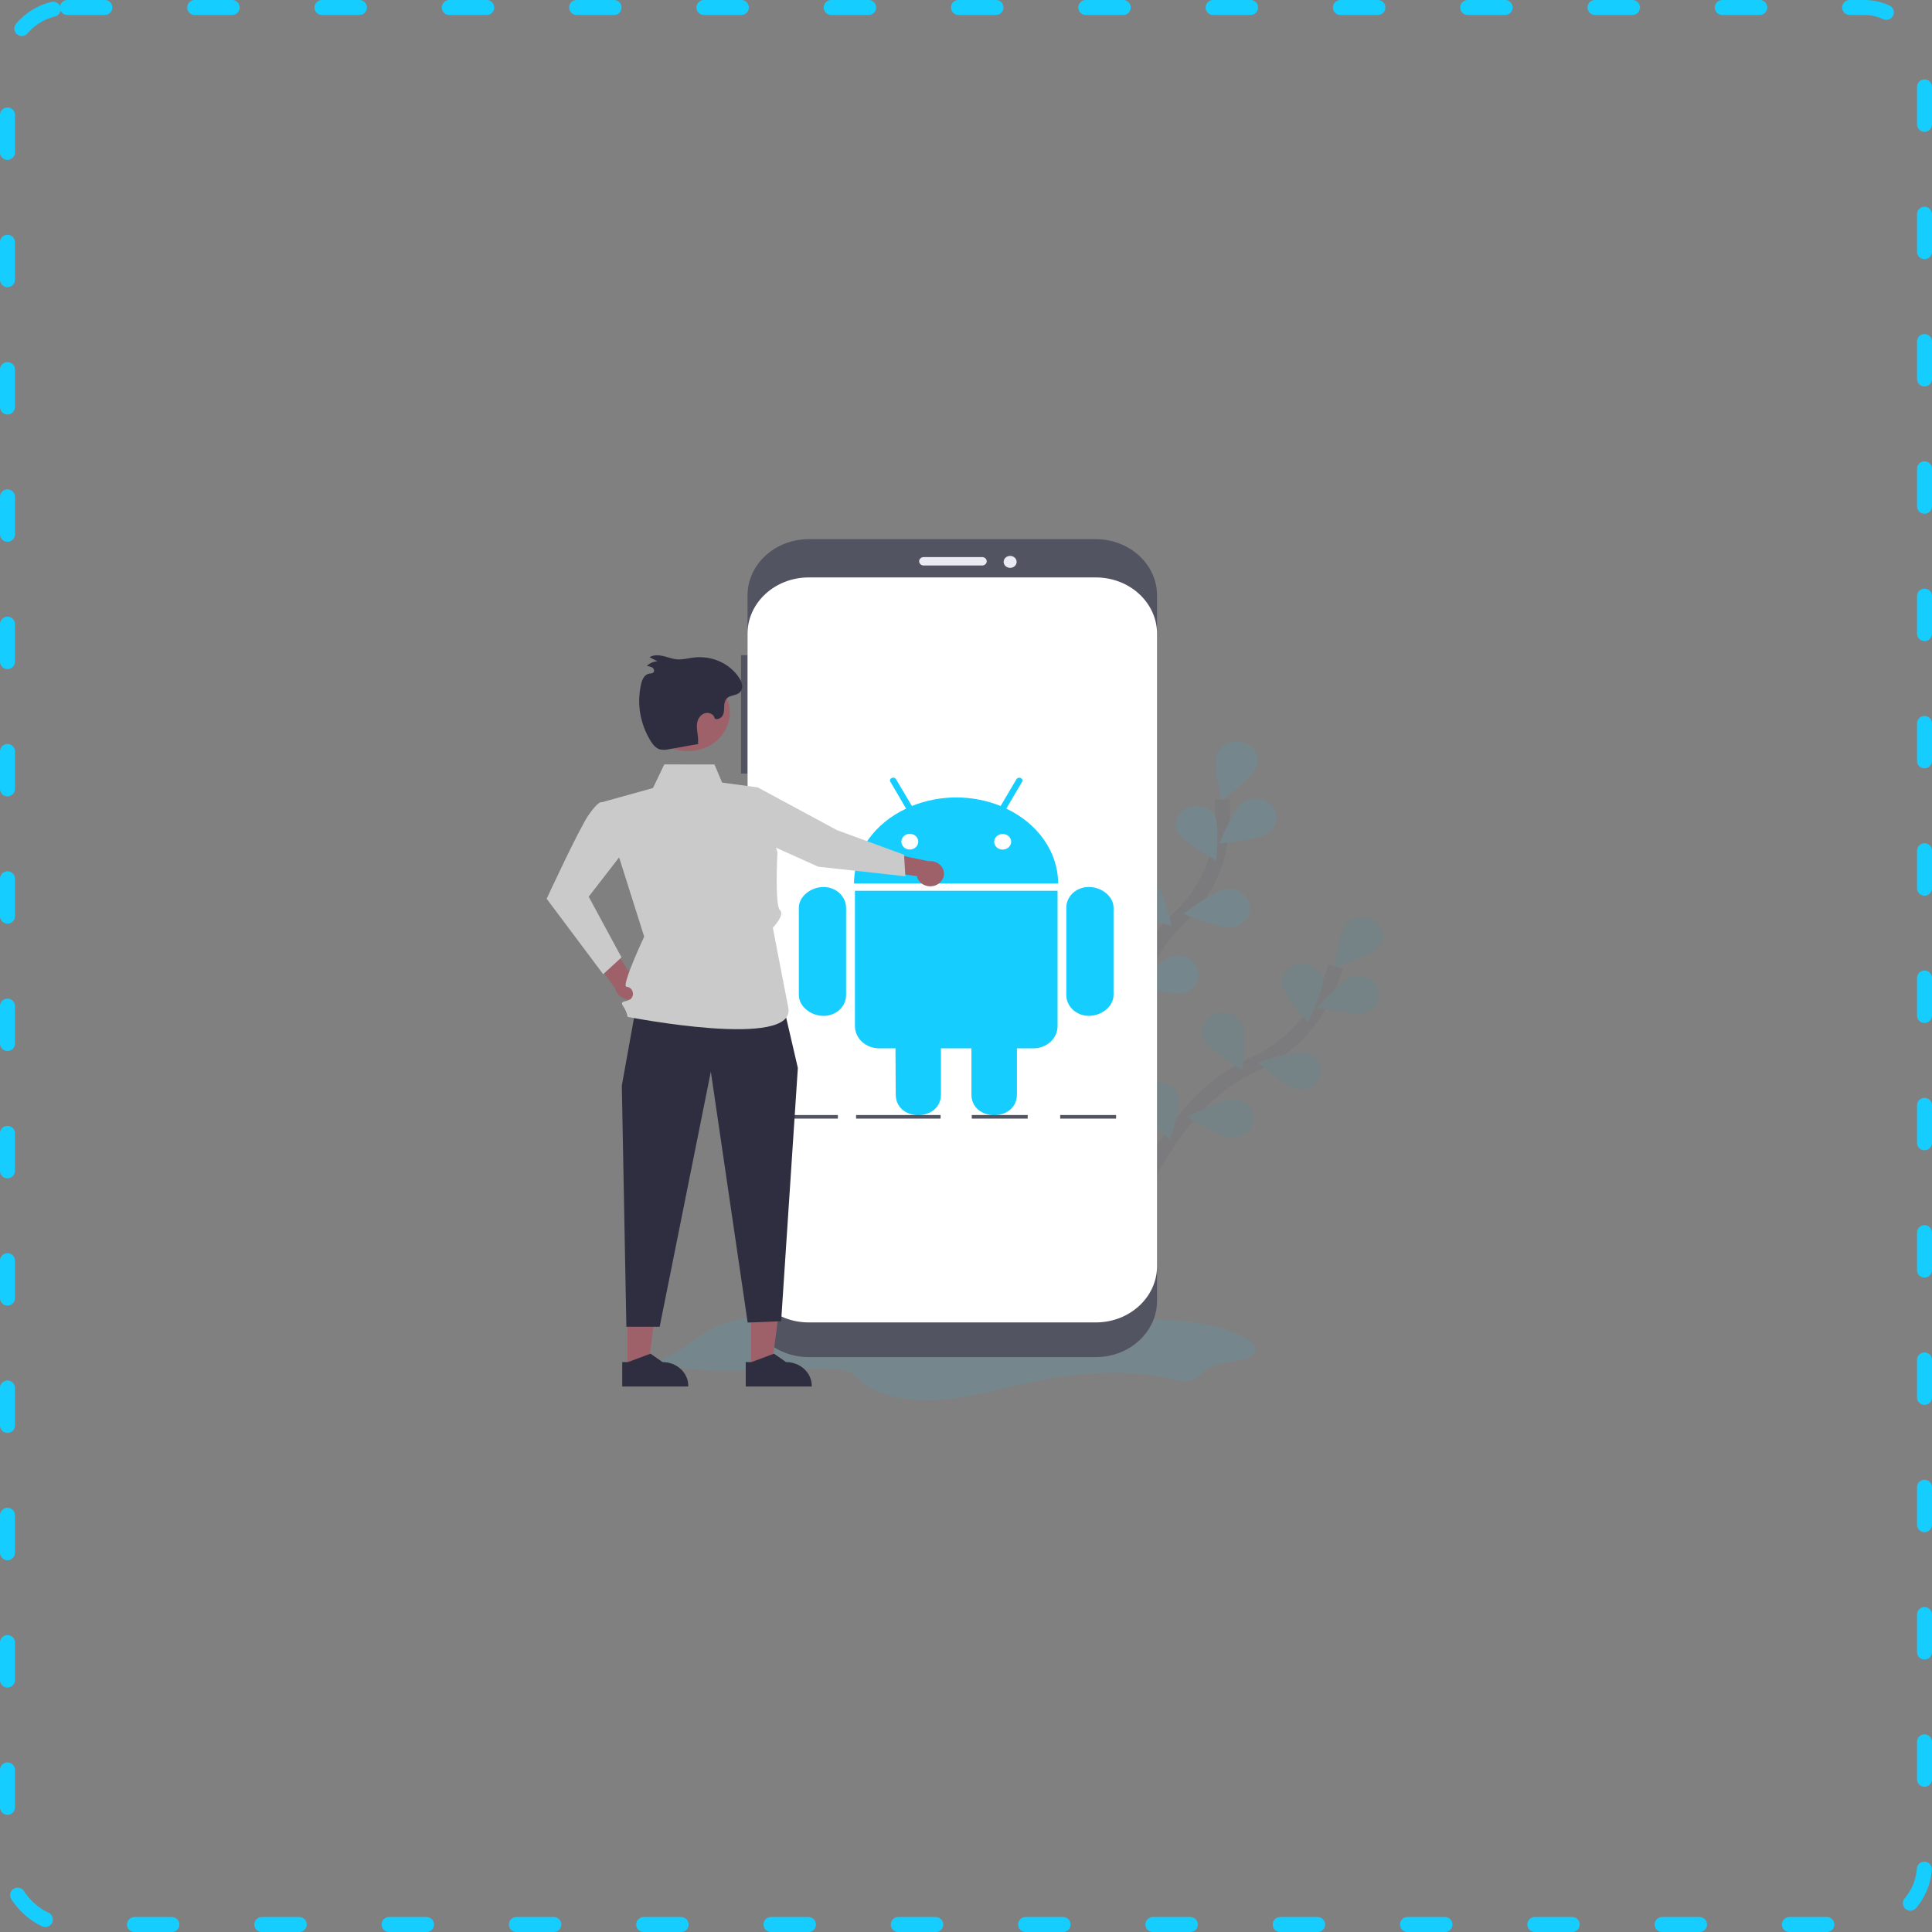 <svg width="258" height="258" viewBox="0 0 258 258" fill="none" xmlns="http://www.w3.org/2000/svg">
<rect x="0" y="0" width="258" height="258" fill="#808080" stroke="none"/>
<rect x="1" y="1" width="256" height="256" rx="8" stroke="#15CEFF" stroke-width="2" stroke-linecap="round" stroke-dasharray="5 12"/>
<g opacity="0.1">
<path d="M153.13 157.495C153.13 157.495 158.026 146.397 167.169 142.28C171.017 140.578 174.161 137.773 176.129 134.287C177.048 132.624 177.799 130.887 178.374 129.097" stroke="#535461" stroke-width="2" stroke-miterlimit="10"/>
<path d="M184.118 126.47C183.165 127.572 178.233 129.185 178.233 129.185C178.233 129.185 178.827 124.394 179.78 123.301C180.253 122.817 180.909 122.517 181.614 122.463C182.319 122.409 183.02 122.605 183.574 123.01C184.127 123.415 184.492 123.999 184.594 124.643C184.695 125.287 184.526 125.942 184.12 126.475L184.118 126.47Z" fill="#15CEFF"/>
<path d="M182.426 135.199C180.975 135.648 175.884 134.532 175.884 134.532C175.884 134.532 179.209 130.814 180.66 130.365C181.342 130.199 182.068 130.277 182.689 130.585C183.31 130.893 183.781 131.406 184.006 132.021C184.23 132.636 184.192 133.307 183.899 133.897C183.605 134.488 183.079 134.953 182.426 135.199Z" fill="#15CEFF"/>
<path d="M173.249 145.515C171.75 145.229 167.967 141.901 167.967 141.901C167.967 141.901 172.877 140.236 174.377 140.522C175.056 140.696 175.637 141.1 176.004 141.654C176.37 142.208 176.494 142.868 176.351 143.503C176.207 144.138 175.807 144.698 175.231 145.072C174.655 145.445 173.946 145.603 173.249 145.514V145.515Z" fill="#15CEFF"/>
<path d="M164.394 151.884C162.865 151.834 158.524 149.143 158.524 149.143C158.524 149.143 163.059 146.743 164.589 146.788C164.969 146.777 165.347 146.838 165.701 146.967C166.054 147.096 166.375 147.291 166.643 147.538C166.912 147.786 167.122 148.082 167.261 148.408C167.4 148.733 167.465 149.082 167.452 149.431C167.438 149.781 167.347 150.124 167.183 150.44C167.02 150.756 166.788 151.037 166.501 151.267C166.214 151.497 165.88 151.671 165.517 151.777C165.155 151.883 164.773 151.919 164.394 151.884Z" fill="#15CEFF"/>
<path d="M171.144 131.413C171.34 132.81 174.655 136.534 174.655 136.534C174.655 136.534 176.837 132.159 176.642 130.761C176.507 130.125 176.113 129.559 175.541 129.18C174.969 128.801 174.261 128.636 173.562 128.718C172.862 128.801 172.223 129.126 171.774 129.626C171.325 130.127 171.1 130.765 171.144 131.413Z" fill="#15CEFF"/>
<path d="M160.891 138.981C161.532 140.258 165.907 142.901 165.907 142.901C165.907 142.901 166.566 138.125 165.926 136.847C165.789 136.521 165.581 136.224 165.315 135.975C165.049 135.726 164.73 135.529 164.378 135.398C164.026 135.266 163.649 135.203 163.269 135.211C162.889 135.219 162.515 135.299 162.17 135.445C161.825 135.591 161.517 135.801 161.264 136.061C161.01 136.322 160.818 136.627 160.698 136.959C160.578 137.29 160.533 137.641 160.566 137.989C160.6 138.337 160.71 138.675 160.891 138.982V138.981Z" fill="#15CEFF"/>
<path d="M152.023 147.594C152.419 148.955 156.247 152.238 156.247 152.238C156.247 152.238 157.774 147.634 157.377 146.274C157.15 145.66 156.677 145.149 156.055 144.844C155.434 144.538 154.709 144.462 154.028 144.63C153.347 144.798 152.761 145.197 152.389 145.748C152.017 146.298 151.886 146.958 152.023 147.594Z" fill="#15CEFF"/>
<path opacity="0.25" d="M184.118 126.47C183.165 127.572 178.233 129.185 178.233 129.185C178.233 129.185 178.827 124.394 179.78 123.301C180.253 122.817 180.909 122.517 181.614 122.463C182.319 122.409 183.02 122.605 183.574 123.01C184.127 123.415 184.492 123.999 184.594 124.643C184.695 125.287 184.526 125.942 184.12 126.475L184.118 126.47Z" fill="black"/>
<path opacity="0.25" d="M182.426 135.199C180.975 135.648 175.884 134.532 175.884 134.532C175.884 134.532 179.209 130.814 180.66 130.365C181.342 130.199 182.068 130.277 182.689 130.585C183.31 130.893 183.781 131.406 184.006 132.021C184.23 132.636 184.192 133.307 183.899 133.897C183.605 134.488 183.079 134.953 182.426 135.199Z" fill="black"/>
<path opacity="0.25" d="M173.249 145.515C171.75 145.229 167.967 141.901 167.967 141.901C167.967 141.901 172.877 140.236 174.377 140.522C175.056 140.696 175.637 141.1 176.004 141.654C176.37 142.208 176.494 142.868 176.351 143.503C176.207 144.138 175.807 144.698 175.231 145.072C174.655 145.445 173.946 145.603 173.249 145.514V145.515Z" fill="black"/>
<path opacity="0.25" d="M164.394 151.884C162.865 151.834 158.524 149.143 158.524 149.143C158.524 149.143 163.059 146.743 164.589 146.788C164.969 146.777 165.347 146.838 165.701 146.967C166.054 147.096 166.375 147.291 166.643 147.538C166.912 147.786 167.122 148.082 167.261 148.408C167.4 148.733 167.465 149.082 167.452 149.431C167.438 149.781 167.347 150.124 167.183 150.44C167.02 150.756 166.788 151.037 166.501 151.267C166.214 151.497 165.88 151.671 165.517 151.777C165.155 151.883 164.773 151.919 164.394 151.884Z" fill="black"/>
<path opacity="0.25" d="M171.144 131.413C171.34 132.81 174.655 136.534 174.655 136.534C174.655 136.534 176.837 132.159 176.642 130.761C176.507 130.125 176.113 129.559 175.541 129.18C174.969 128.801 174.261 128.636 173.562 128.718C172.862 128.801 172.223 129.126 171.774 129.626C171.325 130.127 171.1 130.765 171.144 131.413Z" fill="black"/>
<path opacity="0.25" d="M160.891 138.981C161.532 140.258 165.907 142.901 165.907 142.901C165.907 142.901 166.566 138.125 165.926 136.847C165.789 136.521 165.581 136.224 165.315 135.975C165.049 135.726 164.73 135.529 164.378 135.398C164.026 135.266 163.649 135.203 163.269 135.211C162.889 135.219 162.515 135.299 162.17 135.445C161.825 135.591 161.517 135.801 161.264 136.061C161.01 136.322 160.818 136.627 160.698 136.959C160.578 137.29 160.533 137.641 160.566 137.989C160.6 138.337 160.71 138.675 160.891 138.982V138.981Z" fill="black"/>
<path opacity="0.25" d="M152.023 147.594C152.419 148.955 156.247 152.238 156.247 152.238C156.247 152.238 157.774 147.634 157.377 146.274C157.15 145.66 156.677 145.149 156.055 144.844C155.434 144.538 154.709 144.462 154.028 144.63C153.347 144.798 152.761 145.197 152.389 145.748C152.017 146.298 151.886 146.958 152.023 147.594Z" fill="black"/>
</g>
<g opacity="0.1">
<path d="M149.658 141.267C149.658 141.267 150.276 129.303 157.417 122.63C160.428 119.848 162.378 116.242 162.972 112.354C163.24 110.506 163.323 108.639 163.221 106.777" stroke="#535461" stroke-width="2" stroke-miterlimit="10"/>
<path d="M167.714 102.547C167.212 103.877 163.139 106.9 163.139 106.9C163.139 106.9 161.976 102.207 162.478 100.877C162.577 100.538 162.751 100.223 162.989 99.949C163.227 99.675 163.524 99.449 163.861 99.285C164.198 99.121 164.567 99.023 164.947 98.996C165.327 98.97 165.709 99.015 166.069 99.13C166.429 99.245 166.76 99.427 167.04 99.664C167.321 99.901 167.545 100.189 167.699 100.51C167.853 100.83 167.934 101.177 167.937 101.527C167.939 101.878 167.863 102.225 167.714 102.547Z" fill="#15CEFF"/>
<path d="M169.256 111.292C168.04 112.157 162.842 112.659 162.842 112.659C162.842 112.659 164.639 108.136 165.846 107.271C166.13 107.039 166.462 106.863 166.823 106.753C167.184 106.644 167.565 106.604 167.943 106.636C168.322 106.667 168.689 106.77 169.022 106.938C169.356 107.105 169.648 107.333 169.882 107.609C170.115 107.884 170.285 108.201 170.38 108.539C170.476 108.877 170.495 109.23 170.436 109.575C170.377 109.92 170.242 110.251 170.039 110.546C169.836 110.841 169.569 111.095 169.256 111.292Z" fill="#15CEFF"/>
<path d="M164.316 123.831C162.799 124.018 158.032 122.033 158.032 122.033C158.032 122.033 162.065 118.963 163.587 118.777C163.96 118.708 164.344 118.71 164.715 118.783C165.087 118.856 165.438 118.999 165.747 119.202C166.057 119.405 166.317 119.664 166.513 119.964C166.709 120.263 166.837 120.596 166.887 120.942C166.937 121.289 166.91 121.641 166.807 121.977C166.703 122.314 166.526 122.627 166.286 122.898C166.045 123.168 165.747 123.391 165.41 123.551C165.072 123.712 164.702 123.807 164.323 123.831H164.316Z" fill="#15CEFF"/>
<path d="M158.259 132.539C156.797 132.959 151.733 131.74 151.733 131.74C151.733 131.74 155.143 128.088 156.604 127.668C157.29 127.514 158.014 127.606 158.629 127.926C159.244 128.245 159.703 128.768 159.914 129.388C160.125 130.008 160.071 130.678 159.764 131.263C159.456 131.848 158.918 132.303 158.259 132.536V132.539Z" fill="#15CEFF"/>
<path d="M157.247 111.167C157.941 112.426 162.407 114.928 162.407 114.928C162.407 114.928 162.888 110.137 162.2 108.876C161.843 108.315 161.268 107.9 160.591 107.716C159.914 107.532 159.185 107.592 158.555 107.884C157.924 108.176 157.437 108.678 157.194 109.288C156.951 109.897 156.97 110.57 157.247 111.167Z" fill="#15CEFF"/>
<path d="M150.303 121.435C151.369 122.446 156.448 123.604 156.448 123.604C156.448 123.604 155.349 118.898 154.283 117.887C153.761 117.45 153.077 117.212 152.37 117.223C151.664 117.233 150.988 117.491 150.481 117.943C149.974 118.395 149.673 119.008 149.64 119.657C149.607 120.307 149.844 120.943 150.303 121.437V121.435Z" fill="#15CEFF"/>
<path d="M145.042 132.266C145.91 133.428 150.702 135.359 150.702 135.359C150.702 135.359 150.483 130.549 149.618 129.386C149.181 128.883 148.553 128.55 147.86 128.454C147.166 128.358 146.46 128.507 145.881 128.871C145.302 129.235 144.894 129.786 144.739 130.415C144.584 131.043 144.693 131.703 145.044 132.261L145.042 132.266Z" fill="#15CEFF"/>
</g>
<path opacity="0.1" d="M87.538 181.845C94.365 183.956 102.693 182.672 110.437 182.821C111.498 182.841 112.62 182.902 113.47 183.266C114.321 183.63 114.74 184.224 115.323 184.727C117.493 186.61 121.939 187.215 125.826 186.896C129.714 186.576 133.278 185.519 136.938 184.714C143.278 183.322 150.526 182.69 156.78 184.207C157.354 184.346 157.958 184.505 158.573 184.451C159.945 184.326 160.353 183.317 161.311 182.741C163.047 181.699 166.802 181.982 167.561 180.61C168.007 179.812 166.981 178.982 165.865 178.432C161.59 176.331 155.476 175.984 149.882 176.308C144.288 176.633 138.788 177.527 133.165 177.53C126.16 177.53 119.391 176.158 112.453 175.596C107.648 175.206 102.403 175.254 97.897 176.395C93.028 177.643 91.951 180.428 87.538 181.845Z" fill="#15CEFF"/>
<path d="M100.172 87.49H98.957V103.299H100.172V87.49Z" fill="#535461"/>
<path d="M100.172 108.729H98.957V117.671H100.172V108.729Z" fill="#535461"/>
<path d="M146.335 72H108.002C103.486 72 99.825 75.368 99.825 79.521V173.707C99.825 177.861 103.486 181.228 108.002 181.228H146.335C150.851 181.228 154.512 177.861 154.512 173.707V79.521C154.512 75.368 150.851 72 146.335 72Z" fill="#535461"/>
<path d="M146.335 77.11H108.002C103.486 77.11 99.825 80.478 99.825 84.632V169.076C99.825 173.23 103.486 176.597 108.002 176.597H146.335C150.851 176.597 154.512 173.23 154.512 169.076V84.632C154.512 80.478 150.851 77.11 146.335 77.11Z" fill="white"/>
<path d="M131.161 74.395H123.349C123.013 74.395 122.741 74.646 122.741 74.955C122.741 75.264 123.013 75.514 123.349 75.514H131.161C131.497 75.514 131.769 75.264 131.769 74.955C131.769 74.646 131.497 74.395 131.161 74.395Z" fill="#EAEAF3"/>
<path d="M134.894 75.833C135.373 75.833 135.762 75.476 135.762 75.034C135.762 74.593 135.373 74.236 134.894 74.236C134.415 74.236 134.026 74.593 134.026 75.034C134.026 75.476 134.415 75.833 134.894 75.833Z" fill="#EAEAF3"/>
<path d="M112.985 121.217V132.874C112.989 133.24 112.914 133.602 112.765 133.941C112.616 134.28 112.394 134.588 112.114 134.847C111.835 135.107 111.501 135.312 111.134 135.452C110.767 135.592 110.373 135.664 109.976 135.662C108.302 135.662 106.677 134.415 106.677 132.874V121.217C106.677 119.696 108.297 118.449 109.976 118.449C110.773 118.452 111.536 118.745 112.1 119.263C112.663 119.781 112.981 120.484 112.985 121.217ZM114.167 137.016C114.166 137.408 114.249 137.795 114.411 138.157C114.574 138.519 114.812 138.847 115.113 139.124C115.414 139.401 115.771 139.62 116.165 139.77C116.558 139.919 116.979 139.995 117.405 139.995H119.582L119.615 146.144C119.615 149.857 125.655 149.828 125.655 146.144V139.996H129.724V146.146C129.724 149.84 135.801 149.849 135.801 146.146V139.996H138.011C138.435 139.995 138.854 139.917 139.245 139.767C139.636 139.616 139.991 139.396 140.29 139.12C140.589 138.843 140.825 138.515 140.986 138.155C141.147 137.794 141.229 137.408 141.228 137.018V118.957H114.167V137.016ZM141.301 117.986H114.044C114.044 113.674 116.844 109.934 121.002 107.983L118.919 104.43C118.613 103.936 119.389 103.631 119.651 104.048L121.775 107.632C123.643 106.88 125.66 106.492 127.699 106.492C129.738 106.492 131.755 106.88 133.624 107.632L135.735 104.059C136.009 103.627 136.776 103.949 136.467 104.441L134.384 107.983C138.5 109.934 141.301 113.679 141.301 117.986ZM122.623 112.397C122.623 112.117 122.502 111.848 122.287 111.649C122.071 111.451 121.779 111.34 121.474 111.34C121.177 111.35 120.896 111.466 120.691 111.663C120.485 111.86 120.37 112.123 120.37 112.396C120.37 112.669 120.485 112.932 120.691 113.129C120.896 113.326 121.177 113.442 121.474 113.452C121.778 113.452 122.07 113.342 122.285 113.145C122.5 112.947 122.622 112.68 122.623 112.4V112.397ZM135.032 112.397C135.028 112.191 134.958 111.991 134.831 111.821C134.704 111.652 134.525 111.521 134.317 111.445C134.109 111.369 133.881 111.352 133.662 111.395C133.444 111.438 133.244 111.54 133.088 111.688C132.932 111.835 132.827 112.022 132.786 112.225C132.746 112.427 132.772 112.636 132.86 112.825C132.949 113.014 133.096 113.175 133.284 113.287C133.472 113.399 133.691 113.457 133.915 113.454C134.214 113.448 134.499 113.334 134.707 113.137C134.916 112.94 135.033 112.675 135.032 112.4V112.397ZM145.403 118.446C145.008 118.445 144.616 118.516 144.25 118.654C143.885 118.793 143.553 118.997 143.273 119.254C142.993 119.511 142.772 119.817 142.621 120.153C142.47 120.489 142.393 120.85 142.394 121.213V132.871C142.393 133.236 142.469 133.597 142.62 133.935C142.77 134.272 142.991 134.579 143.271 134.838C143.55 135.097 143.882 135.303 144.248 135.444C144.614 135.585 145.006 135.658 145.403 135.659C147.089 135.659 148.702 134.412 148.702 132.871V121.213C148.696 119.668 147.077 118.449 145.403 118.449V118.446Z" fill="#15CEFF"/>
<path d="M125.606 148.901H114.321V149.38H125.606V148.901Z" fill="#535461"/>
<path d="M137.238 148.901H129.772V149.38H137.238V148.901Z" fill="#535461"/>
<path d="M111.891 148.901H104.425V149.38H111.891V148.901Z" fill="#535461"/>
<path d="M149.043 148.901H141.578V149.38H149.043V148.901Z" fill="#535461"/>
<path d="M86.317 131.573C86.319 131.292 86.253 131.013 86.125 130.757C85.996 130.501 85.809 130.274 85.575 130.092C85.341 129.91 85.066 129.777 84.771 129.703C84.475 129.629 84.165 129.616 83.863 129.664L80.256 123.668L78.46 126.823L82.161 132.033C82.282 132.494 82.584 132.898 83.007 133.169C83.431 133.439 83.948 133.558 84.461 133.501C84.973 133.444 85.445 133.217 85.787 132.862C86.129 132.506 86.318 132.048 86.317 131.573Z" fill="#9E616A"/>
<path d="M83.986 107.357L80.277 107.118C80.277 107.118 79.82 107.061 78.564 108.893C77.307 110.726 73 120.02 73 120.02L80.546 130.094L82.997 127.85L78.615 119.744L82.815 114.318L83.986 107.357Z" fill="#CACACA"/>
<path d="M124.878 118.248C124.63 118.336 124.363 118.372 124.098 118.354C123.833 118.336 123.575 118.265 123.342 118.146C123.11 118.027 122.909 117.862 122.753 117.663C122.598 117.465 122.491 117.237 122.442 116.997L116.043 116.13L118.283 113.825L124.015 115.001C124.46 114.951 124.909 115.053 125.277 115.287C125.646 115.522 125.908 115.872 126.015 116.272C126.121 116.673 126.064 117.095 125.855 117.459C125.645 117.823 125.298 118.104 124.878 118.248Z" fill="#9E616A"/>
<path d="M100.283 182.715H103.017L104.318 173.015L100.283 173.015L100.283 182.715Z" fill="#9E616A"/>
<path d="M99.586 181.894L100.356 181.894L103.36 180.77L104.971 181.894H104.971C105.881 181.894 106.754 182.226 107.397 182.818C108.041 183.41 108.402 184.213 108.402 185.05V185.153L99.586 185.153L99.586 181.894Z" fill="#2F2E41"/>
<path d="M83.79 182.715H86.524L87.825 173.015L83.79 173.015L83.79 182.715Z" fill="#9E616A"/>
<path d="M83.093 181.894L83.862 181.894L86.867 180.77L88.477 181.894H88.478C89.388 181.894 90.26 182.226 90.904 182.818C91.547 183.41 91.909 184.213 91.909 185.05V185.153L83.093 185.153L83.093 181.894Z" fill="#2F2E41"/>
<path d="M84.845 134.947L83.038 144.967L83.645 177.175H88.093L94.926 143.106L99.842 176.615L104.314 176.437L106.546 142.613L104.54 133.979L84.845 134.947Z" fill="#2F2E41"/>
<path d="M101.187 105.149L96.427 104.504L95.415 102.087L88.708 102.079L87.201 105.235L80.348 107.138L86.026 125.079C86.026 125.079 82.897 131.746 83.666 131.775C84.436 131.803 84.815 132.816 84.278 133.347C83.741 133.879 82.664 133.541 83.203 134.349C83.511 134.786 83.718 135.277 83.81 135.792C83.81 135.792 106.518 140.251 105.26 134.501C105.104 133.786 103.206 123.883 103.206 123.883C103.206 123.883 104.858 122.201 104.152 121.533C103.446 120.865 103.819 113.806 103.819 113.806L101.187 105.149Z" fill="#CACACA"/>
<path d="M100.408 105.934L101.187 105.15L111.772 110.859L120.729 114.144L120.902 117.019L109.27 115.741L101.038 112.038L100.408 105.934Z" fill="#CACACA"/>
<path d="M97.465 95.155C97.465 95.832 97.32 96.502 97.038 97.127C96.757 97.752 96.344 98.321 95.823 98.799C95.303 99.278 94.686 99.657 94.006 99.916C93.326 100.176 92.597 100.309 91.861 100.309C91.42 100.308 90.98 100.261 90.551 100.168C89.528 99.942 88.594 99.455 87.857 98.764C87.12 98.073 86.61 97.205 86.384 96.259C86.159 95.314 86.227 94.329 86.582 93.417C86.936 92.506 87.563 91.704 88.389 91.105C89.216 90.506 90.209 90.133 91.255 90.028C92.302 89.924 93.359 90.093 94.306 90.516C95.253 90.938 96.051 91.597 96.61 92.418C97.169 93.238 97.465 94.187 97.465 95.155Z" fill="#9E616A"/>
<path d="M93.362 99.334L89.338 100.048C88.963 100.141 88.57 100.156 88.188 100.092C87.589 99.947 87.188 99.439 86.882 98.944C85.461 96.626 85.013 93.91 85.624 91.309C85.761 90.735 86.055 90.077 86.681 89.96C86.863 89.927 87.069 89.94 87.213 89.832C87.425 89.673 87.356 89.337 87.147 89.174C86.921 89.031 86.654 88.951 86.379 88.944C86.556 88.752 86.776 88.597 87.024 88.489C87.271 88.38 87.541 88.322 87.815 88.316L86.739 87.766C87.257 87.435 87.954 87.465 88.566 87.608C89.177 87.751 89.766 87.993 90.394 88.047C91.183 88.115 91.962 87.882 92.748 87.792C93.921 87.675 95.106 87.87 96.163 88.354C97.219 88.837 98.103 89.59 98.709 90.521C98.922 90.832 99.057 91.182 99.105 91.547C99.126 91.73 99.101 91.915 99.032 92.087C98.962 92.259 98.85 92.414 98.704 92.539C98.263 92.88 97.569 92.83 97.142 93.185C96.813 93.459 96.731 93.902 96.713 94.309C96.694 94.717 96.715 95.144 96.525 95.513C96.335 95.882 95.839 96.159 95.442 95.975C95.425 95.47 94.792 95.112 94.254 95.217C93.716 95.321 93.319 95.771 93.164 96.256C93.01 96.741 93.055 97.26 93.123 97.761C93.19 98.263 93.278 98.771 93.202 99.271" fill="#2F2E41"/>
</svg>
